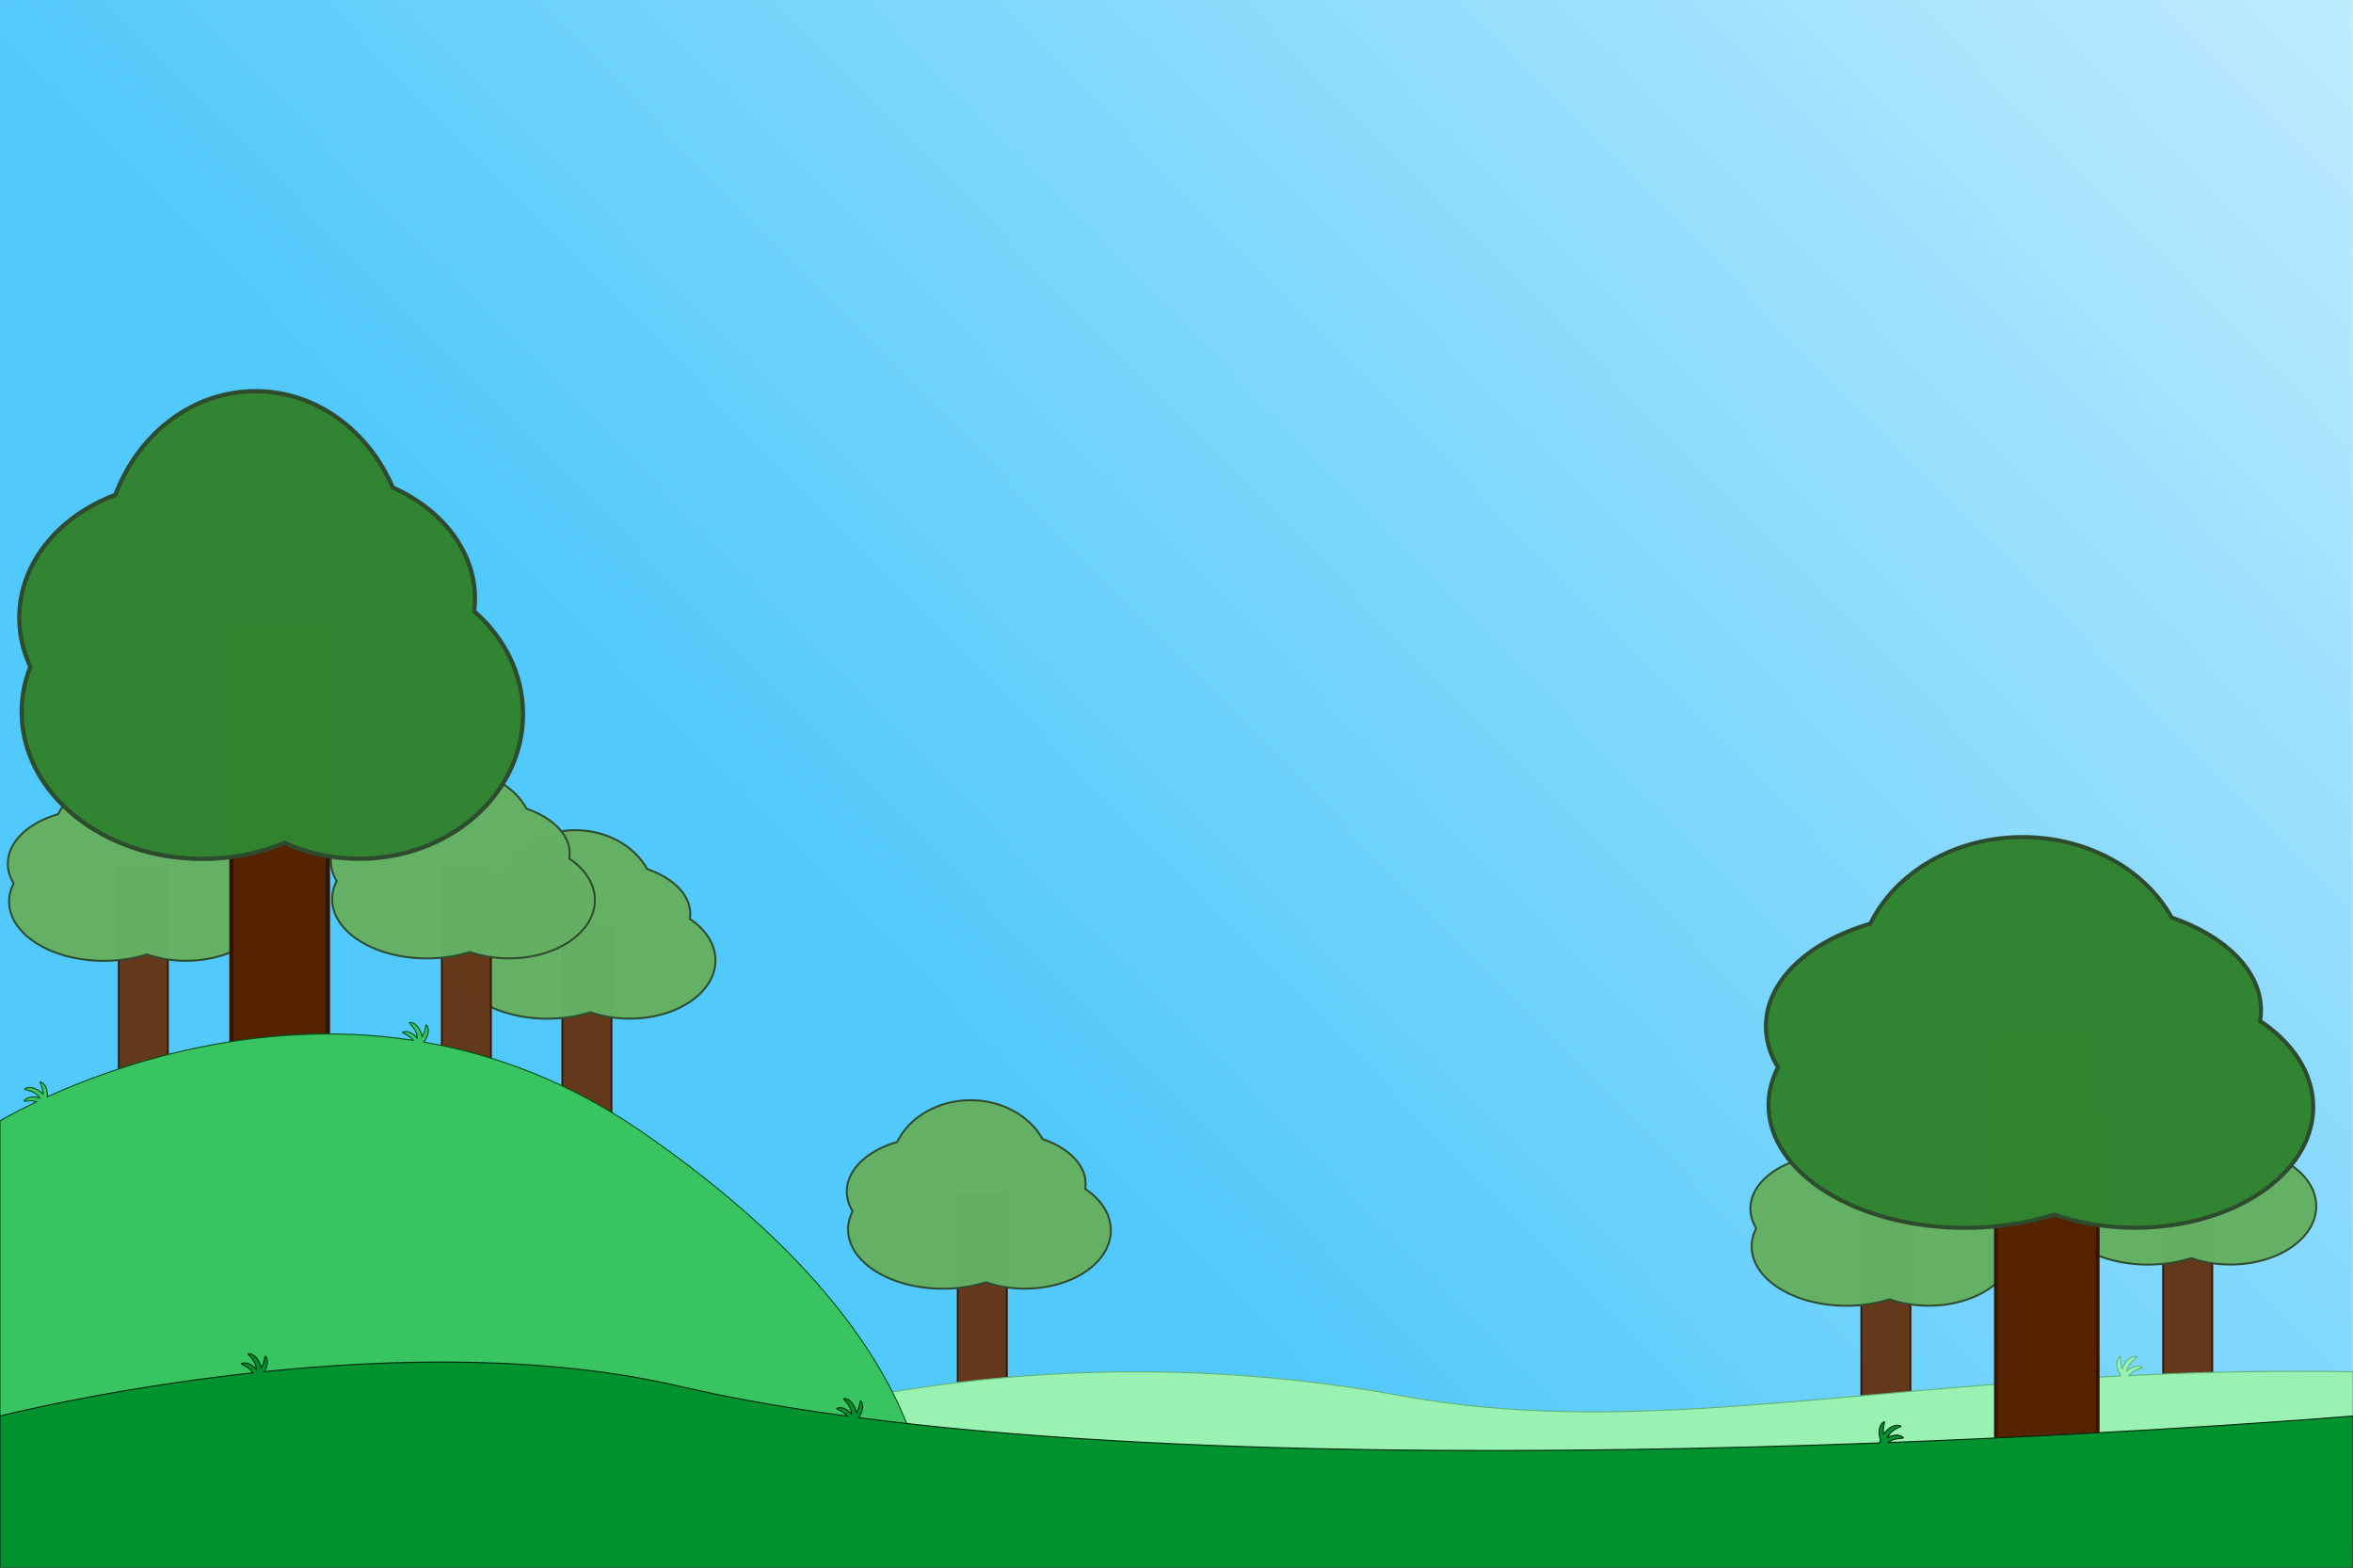 <?xml version="1.0" encoding="UTF-8" standalone="no"?>
<!-- Created with Inkscape (http://www.inkscape.org/) -->

<svg
   xmlns:dc="http://purl.org/dc/elements/1.1/"
   xmlns:cc="http://creativecommons.org/ns#"
   xmlns:rdf="http://www.w3.org/1999/02/22-rdf-syntax-ns#"
   xmlns:svg="http://www.w3.org/2000/svg"
   xmlns="http://www.w3.org/2000/svg"
   xmlns:xlink="http://www.w3.org/1999/xlink"
   xmlns:sodipodi="http://sodipodi.sourceforge.net/DTD/sodipodi-0.dtd"
   xmlns:inkscape="http://www.inkscape.org/namespaces/inkscape"
   width="2209.146"
   height="1471.853"
   id="svg2"
   version="1.1"
   inkscape:version="0.48.4 r9939"
   sodipodi:docname="Background.svg"
   inkscape:export-filename="C:\Home\Dev\Github\Games\Project Acorn\Assets\Images\Background.png"
   inkscape:export-xdpi="60"
   inkscape:export-ydpi="60">
  <defs
     id="defs4">
    <linearGradient
       id="linearGradient3816">
      <stop
         style="stop-color:#ffffff;stop-opacity:0.348;"
         offset="0"
         id="stop3818" />
      <stop
         style="stop-color:#ffffff;stop-opacity:1;"
         offset="1"
         id="stop3820" />
    </linearGradient>
    <linearGradient
       id="linearGradient3800">
      <stop
         style="stop-color:#ffffff;stop-opacity:1;"
         offset="0"
         id="stop3802" />
      <stop
         style="stop-color:#ffffff;stop-opacity:0.848;"
         offset="1"
         id="stop3804" />
    </linearGradient>
    <linearGradient
       id="linearGradient3764">
      <stop
         style="stop-color:#11b5fa;stop-opacity:1;"
         offset="0"
         id="stop3766" />
      <stop
         style="stop-color:#75d4fc;stop-opacity:0;"
         offset="1"
         id="stop3768" />
    </linearGradient>
    <linearGradient
       inkscape:collect="always"
       xlink:href="#linearGradient3816"
       id="linearGradient3825"
       gradientUnits="userSpaceOnUse"
       x1="-1040.322"
       y1="-720.986"
       x2="1801.421"
       y2="-708.204"
       gradientTransform="matrix(0.998,-0.058,0.058,0.998,-119.571,-81.389)" />
    <linearGradient
       inkscape:collect="always"
       xlink:href="#linearGradient3816-2"
       id="linearGradient3825-8"
       gradientUnits="userSpaceOnUse"
       x1="-1040.322"
       y1="-720.986"
       x2="1802.158"
       y2="-720.986"
       gradientTransform="matrix(0.998,-0.058,0.058,0.998,-119.571,-81.389)" />
    <linearGradient
       id="linearGradient3816-2">
      <stop
         style="stop-color:#ffffff;stop-opacity:0.348;"
         offset="0"
         id="stop3818-7" />
      <stop
         style="stop-color:#ffffff;stop-opacity:1;"
         offset="1"
         id="stop3820-7" />
    </linearGradient>
    <linearGradient
       y2="-720.986"
       x2="1802.158"
       y1="-720.986"
       x1="-1040.322"
       gradientTransform="matrix(0.982,-0.189,0.189,0.982,61.823,151.416)"
       gradientUnits="userSpaceOnUse"
       id="linearGradient3842"
       xlink:href="#linearGradient3816-2"
       inkscape:collect="always" />
    <linearGradient
       y2="-720.986"
       x2="1802.158"
       y1="-720.986"
       x1="-1040.322"
       gradientTransform="matrix(0.982,-0.189,0.189,0.982,61.823,151.416)"
       gradientUnits="userSpaceOnUse"
       id="linearGradient3842-2"
       xlink:href="#linearGradient3816-2-6"
       inkscape:collect="always" />
    <linearGradient
       id="linearGradient3816-2-6">
      <stop
         style="stop-color:#ffffff;stop-opacity:0.348;"
         offset="0"
         id="stop3818-7-0" />
      <stop
         style="stop-color:#ffffff;stop-opacity:1;"
         offset="1"
         id="stop3820-7-4" />
    </linearGradient>
    <linearGradient
       y2="-720.986"
       x2="1802.158"
       y1="-720.986"
       x1="-1040.322"
       gradientTransform="matrix(0.951,-0.311,0.311,0.951,207.428,358.326)"
       gradientUnits="userSpaceOnUse"
       id="linearGradient3876"
       xlink:href="#linearGradient3816-2-6"
       inkscape:collect="always" />
    <linearGradient
       y2="-720.986"
       x2="1802.158"
       y1="-720.986"
       x1="-1040.322"
       gradientTransform="matrix(0.951,-0.311,0.311,0.951,207.428,358.326)"
       gradientUnits="userSpaceOnUse"
       id="linearGradient3876-4"
       xlink:href="#linearGradient3816-2-6-6"
       inkscape:collect="always" />
    <linearGradient
       id="linearGradient3816-2-6-6">
      <stop
         style="stop-color:#ffffff;stop-opacity:0.348;"
         offset="0"
         id="stop3818-7-0-0" />
      <stop
         style="stop-color:#ffffff;stop-opacity:1;"
         offset="1"
         id="stop3820-7-4-3" />
    </linearGradient>
    <linearGradient
       y2="-720.986"
       x2="1802.158"
       y1="-720.986"
       x1="-1040.322"
       gradientTransform="matrix(0.905,-0.425,0.425,0.905,403.569,530.312)"
       gradientUnits="userSpaceOnUse"
       id="linearGradient3910"
       xlink:href="#linearGradient3816-2-6-6"
       inkscape:collect="always" />
    <linearGradient
       y2="-720.986"
       x2="1802.158"
       y1="-720.986"
       x1="-1040.322"
       gradientTransform="matrix(0.905,-0.425,0.425,0.905,403.569,530.312)"
       gradientUnits="userSpaceOnUse"
       id="linearGradient3910-2"
       xlink:href="#linearGradient3816-2-6-6-4"
       inkscape:collect="always" />
    <linearGradient
       id="linearGradient3816-2-6-6-4">
      <stop
         style="stop-color:#ffffff;stop-opacity:0.348;"
         offset="0"
         id="stop3818-7-0-0-5" />
      <stop
         style="stop-color:#ffffff;stop-opacity:1;"
         offset="1"
         id="stop3820-7-4-3-8" />
    </linearGradient>
    <linearGradient
       y2="-720.986"
       x2="1802.158"
       y1="-720.986"
       x1="-1040.322"
       gradientTransform="matrix(0.831,-0.557,0.557,0.831,777.766,629.044)"
       gradientUnits="userSpaceOnUse"
       id="linearGradient3944"
       xlink:href="#linearGradient3816-2-6-6-4"
       inkscape:collect="always" />
    <linearGradient
       y2="-720.986"
       x2="1802.158"
       y1="-720.986"
       x1="-1040.322"
       gradientTransform="matrix(0.831,-0.557,0.557,0.831,777.766,629.044)"
       gradientUnits="userSpaceOnUse"
       id="linearGradient3944-1"
       xlink:href="#linearGradient3816-2-6-6-4-2"
       inkscape:collect="always" />
    <linearGradient
       id="linearGradient3816-2-6-6-4-2">
      <stop
         style="stop-color:#ffffff;stop-opacity:0.348;"
         offset="0"
         id="stop3818-7-0-0-5-1" />
      <stop
         style="stop-color:#ffffff;stop-opacity:1;"
         offset="1"
         id="stop3820-7-4-3-8-4" />
    </linearGradient>
    <linearGradient
       y2="-720.986"
       x2="1802.158"
       y1="-720.986"
       x1="-1040.322"
       gradientTransform="matrix(0.711,-0.703,0.703,0.711,1028.296,848.181)"
       gradientUnits="userSpaceOnUse"
       id="linearGradient3978"
       xlink:href="#linearGradient3816-2-6-6-4-2"
       inkscape:collect="always" />
    <linearGradient
       y2="-720.986"
       x2="1802.158"
       y1="-720.986"
       x1="-1040.322"
       gradientTransform="matrix(0.711,-0.703,0.703,0.711,1386.807,505.675)"
       gradientUnits="userSpaceOnUse"
       id="linearGradient3978-8"
       xlink:href="#linearGradient3816-2-6-6-4-2-2"
       inkscape:collect="always" />
    <linearGradient
       id="linearGradient3816-2-6-6-4-2-2">
      <stop
         style="stop-color:#ffffff;stop-opacity:0.348;"
         offset="0"
         id="stop3818-7-0-0-5-1-4" />
      <stop
         style="stop-color:#ffffff;stop-opacity:1;"
         offset="1"
         id="stop3820-7-4-3-8-4-5" />
    </linearGradient>
    <linearGradient
       y2="-720.986"
       x2="1802.158"
       y1="-720.986"
       x1="-1040.322"
       gradientTransform="matrix(0.711,-0.703,0.703,0.711,1028.296,848.181)"
       gradientUnits="userSpaceOnUse"
       id="linearGradient3978-9"
       xlink:href="#linearGradient3816-2-6-6-4-2-9"
       inkscape:collect="always" />
    <linearGradient
       id="linearGradient3816-2-6-6-4-2-9">
      <stop
         style="stop-color:#ffffff;stop-opacity:0.348;"
         offset="0"
         id="stop3818-7-0-0-5-1-8" />
      <stop
         style="stop-color:#ffffff;stop-opacity:1;"
         offset="1"
         id="stop3820-7-4-3-8-4-3" />
    </linearGradient>
    <linearGradient
       y2="-720.986"
       x2="1802.158"
       y1="-720.986"
       x1="-1040.322"
       gradientTransform="matrix(0.547,-0.837,0.837,0.547,1508.933,810.263)"
       gradientUnits="userSpaceOnUse"
       id="linearGradient4046"
       xlink:href="#linearGradient3816-2-6-6-4-2-9"
       inkscape:collect="always" />
    <linearGradient
       y2="-720.986"
       x2="1802.158"
       y1="-720.986"
       x1="-1040.322"
       gradientTransform="matrix(0.547,-0.837,0.837,0.547,1508.933,810.263)"
       gradientUnits="userSpaceOnUse"
       id="linearGradient4046-6"
       xlink:href="#linearGradient3816-2-6-6-4-2-9-9"
       inkscape:collect="always" />
    <linearGradient
       id="linearGradient3816-2-6-6-4-2-9-9">
      <stop
         style="stop-color:#ffffff;stop-opacity:0.348;"
         offset="0"
         id="stop3818-7-0-0-5-1-8-8" />
      <stop
         style="stop-color:#ffffff;stop-opacity:1;"
         offset="1"
         id="stop3820-7-4-3-8-4-3-6" />
    </linearGradient>
    <linearGradient
       y2="-720.986"
       x2="1802.158"
       y1="-720.986"
       x1="-1040.322"
       gradientTransform="matrix(0.315,-0.949,0.949,0.315,1917.311,867.461)"
       gradientUnits="userSpaceOnUse"
       id="linearGradient4080"
       xlink:href="#linearGradient3816-2-6-6-4-2-9-9"
       inkscape:collect="always" />
    <linearGradient
       y2="-720.986"
       x2="1802.158"
       y1="-720.986"
       x1="-1040.322"
       gradientTransform="matrix(0.315,-0.949,0.949,0.315,1910.583,878.025)"
       gradientUnits="userSpaceOnUse"
       id="linearGradient4080-8"
       xlink:href="#linearGradient3816-2-6-6-4-2-9-9-2"
       inkscape:collect="always" />
    <linearGradient
       id="linearGradient3816-2-6-6-4-2-9-9-2">
      <stop
         style="stop-color:#ffffff;stop-opacity:0.348;"
         offset="0"
         id="stop3818-7-0-0-5-1-8-8-7" />
      <stop
         style="stop-color:#ffffff;stop-opacity:1;"
         offset="1"
         id="stop3820-7-4-3-8-4-3-6-8" />
    </linearGradient>
    <linearGradient
       y2="-720.986"
       x2="1802.158"
       y1="-720.986"
       x1="-1040.322"
       gradientTransform="matrix(0.547,-0.837,0.837,0.547,1502.206,820.826)"
       gradientUnits="userSpaceOnUse"
       id="linearGradient4046-0"
       xlink:href="#linearGradient3816-2-6-6-4-2-9-2"
       inkscape:collect="always" />
    <linearGradient
       id="linearGradient3816-2-6-6-4-2-9-2">
      <stop
         style="stop-color:#ffffff;stop-opacity:0.348;"
         offset="0"
         id="stop3818-7-0-0-5-1-8-0" />
      <stop
         style="stop-color:#ffffff;stop-opacity:1;"
         offset="1"
         id="stop3820-7-4-3-8-4-3-8" />
    </linearGradient>
    <linearGradient
       y2="-720.986"
       x2="1802.158"
       y1="-720.986"
       x1="-1040.322"
       gradientTransform="matrix(0.711,-0.703,0.703,0.711,1028.296,848.181)"
       gradientUnits="userSpaceOnUse"
       id="linearGradient3978-92"
       xlink:href="#linearGradient3816-2-6-6-4-2-8"
       inkscape:collect="always" />
    <linearGradient
       id="linearGradient3816-2-6-6-4-2-8">
      <stop
         style="stop-color:#ffffff;stop-opacity:0.348;"
         offset="0"
         id="stop3818-7-0-0-5-1-2" />
      <stop
         style="stop-color:#ffffff;stop-opacity:1;"
         offset="1"
         id="stop3820-7-4-3-8-4-0" />
    </linearGradient>
    <linearGradient
       y2="-720.986"
       x2="1802.158"
       y1="-720.986"
       x1="-1040.322"
       gradientTransform="matrix(0.831,-0.557,0.557,0.831,771.039,639.607)"
       gradientUnits="userSpaceOnUse"
       id="linearGradient3944-5"
       xlink:href="#linearGradient3816-2-6-6-4-5"
       inkscape:collect="always" />
    <linearGradient
       id="linearGradient3816-2-6-6-4-5">
      <stop
         style="stop-color:#ffffff;stop-opacity:0.348;"
         offset="0"
         id="stop3818-7-0-0-5-2" />
      <stop
         style="stop-color:#ffffff;stop-opacity:1;"
         offset="1"
         id="stop3820-7-4-3-8-7" />
    </linearGradient>
    <linearGradient
       y2="-720.986"
       x2="1802.158"
       y1="-720.986"
       x1="-1040.322"
       gradientTransform="matrix(0.905,-0.425,0.425,0.905,396.841,540.875)"
       gradientUnits="userSpaceOnUse"
       id="linearGradient3910-6"
       xlink:href="#linearGradient3816-2-6-6-7"
       inkscape:collect="always" />
    <linearGradient
       id="linearGradient3816-2-6-6-7">
      <stop
         style="stop-color:#ffffff;stop-opacity:0.348;"
         offset="0"
         id="stop3818-7-0-0-8" />
      <stop
         style="stop-color:#ffffff;stop-opacity:1;"
         offset="1"
         id="stop3820-7-4-3-7" />
    </linearGradient>
    <linearGradient
       y2="-720.986"
       x2="1802.158"
       y1="-720.986"
       x1="-1040.322"
       gradientTransform="matrix(0.951,-0.311,0.311,0.951,200.7,368.89)"
       gradientUnits="userSpaceOnUse"
       id="linearGradient3876-8"
       xlink:href="#linearGradient3816-2-6-1"
       inkscape:collect="always" />
    <linearGradient
       id="linearGradient3816-2-6-1">
      <stop
         style="stop-color:#ffffff;stop-opacity:0.348;"
         offset="0"
         id="stop3818-7-0-6" />
      <stop
         style="stop-color:#ffffff;stop-opacity:1;"
         offset="1"
         id="stop3820-7-4-0" />
    </linearGradient>
    <linearGradient
       y2="-720.986"
       x2="1802.158"
       y1="-720.986"
       x1="-1040.322"
       gradientTransform="matrix(0.982,-0.189,0.189,0.982,55.095,161.979)"
       gradientUnits="userSpaceOnUse"
       id="linearGradient3842-9"
       xlink:href="#linearGradient3816-2-5"
       inkscape:collect="always" />
    <linearGradient
       id="linearGradient3816-2-5">
      <stop
         style="stop-color:#ffffff;stop-opacity:0.348;"
         offset="0"
         id="stop3818-7-8" />
      <stop
         style="stop-color:#ffffff;stop-opacity:1;"
         offset="1"
         id="stop3820-7-9" />
    </linearGradient>
    <linearGradient
       inkscape:collect="always"
       xlink:href="#linearGradient3816-0"
       id="linearGradient3825-0"
       gradientUnits="userSpaceOnUse"
       x1="-1040.322"
       y1="-720.986"
       x2="1801.421"
       y2="-708.204"
       gradientTransform="matrix(0.998,-0.058,0.058,0.998,-126.299,-70.826)" />
    <linearGradient
       id="linearGradient3816-0">
      <stop
         style="stop-color:#ffffff;stop-opacity:0.348;"
         offset="0"
         id="stop3818-0" />
      <stop
         style="stop-color:#ffffff;stop-opacity:1;"
         offset="1"
         id="stop3820-72" />
    </linearGradient>
    <linearGradient
       y2="-720.986"
       x2="1802.158"
       y1="-720.986"
       x1="-1040.322"
       gradientTransform="matrix(0.711,-0.703,0.703,0.711,1021.569,858.745)"
       gradientUnits="userSpaceOnUse"
       id="linearGradient4324"
       xlink:href="#linearGradient3816-2-6-6-4-2-8"
       inkscape:collect="always" />
    <linearGradient
       inkscape:collect="always"
       xlink:href="#linearGradient3788-8"
       id="linearGradient3794-4"
       x1="374.516"
       y1="367.35"
       x2="1712.53"
       y2="-941.855"
       gradientUnits="userSpaceOnUse"
       gradientTransform="matrix(0.89,0,0,0.89,-89.808,81.402)" />
    <linearGradient
       inkscape:collect="always"
       id="linearGradient3788-8">
      <stop
         style="stop-color:#52c9fb;stop-opacity:1"
         offset="0"
         id="stop3790-8" />
      <stop
         style="stop-color:#c1ecff;stop-opacity:1"
         offset="1"
         id="stop3792-2" />
    </linearGradient>
    <linearGradient
       inkscape:collect="always"
       xlink:href="#linearGradient3788-5"
       id="linearGradient3794-1"
       x1="374.516"
       y1="367.35"
       x2="1712.53"
       y2="-941.855"
       gradientUnits="userSpaceOnUse"
       gradientTransform="matrix(0.89,0,0,0.89,-89.808,81.402)" />
    <linearGradient
       inkscape:collect="always"
       id="linearGradient3788-5">
      <stop
         style="stop-color:#52c9fb;stop-opacity:1"
         offset="0"
         id="stop3790-2" />
      <stop
         style="stop-color:#c1ecff;stop-opacity:1"
         offset="1"
         id="stop3792-7" />
    </linearGradient>
    <linearGradient
       inkscape:collect="always"
       xlink:href="#linearGradient3788-2"
       id="linearGradient3794-14"
       x1="374.516"
       y1="367.35"
       x2="1712.53"
       y2="-941.855"
       gradientUnits="userSpaceOnUse"
       gradientTransform="matrix(0.89,0,0,0.89,-89.808,81.402)" />
    <linearGradient
       inkscape:collect="always"
       id="linearGradient3788-2">
      <stop
         style="stop-color:#52c9fb;stop-opacity:1"
         offset="0"
         id="stop3790-3" />
      <stop
         style="stop-color:#c1ecff;stop-opacity:1"
         offset="1"
         id="stop3792-22" />
    </linearGradient>
    <linearGradient
       y2="-941.855"
       x2="1712.53"
       y1="367.35"
       x1="374.516"
       gradientTransform="matrix(0.89,0,0,0.89,724.473,815.193)"
       gradientUnits="userSpaceOnUse"
       id="linearGradient3202"
       xlink:href="#linearGradient3788-2"
       inkscape:collect="always" />
  </defs>
  <sodipodi:namedview
     id="base"
     pagecolor="#ffffff"
     bordercolor="#666666"
     borderopacity="1.0"
     inkscape:pageopacity="0.0"
     inkscape:pageshadow="2"
     inkscape:zoom="0.44180501"
     inkscape:cx="1217.0164"
     inkscape:cy="727.13408"
     inkscape:document-units="px"
     inkscape:current-layer="layer2"
     showgrid="false"
     showborder="false"
     inkscape:window-width="1920"
     inkscape:window-height="1027"
     inkscape:window-x="-8"
     inkscape:window-y="-8"
     inkscape:window-maximized="1"
     fit-margin-top="0"
     fit-margin-left="0"
     fit-margin-right="0"
     fit-margin-bottom="0" />
  <g
     inkscape:groupmode="layer"
     id="layer2"
     inkscape:label="Sky"
     style="display:inline">
    <rect
       style="fill:url(#linearGradient3202);fill-opacity:1;stroke:none;display:inline"
       id="rect3762-1"
       width="2208.983"
       height="1452.015"
       x="0.026"
       y="5.2734376e-006" />
    <g
       transform="translate(-1219.565,-269.518)"
       style="display:inline"
       id="g4301-34">
      <rect
         y="1137.333"
         x="1747.53"
         height="205.545"
         width="46.128"
         id="rect3222-5-6-11"
         style="opacity:0.99;fill:#643719;fill-opacity:1;stroke:#321400;stroke-width:1.662;stroke-miterlimit:4;stroke-opacity:1;stroke-dasharray:none" />
      <path
         inkscape:connector-curvature="0"
         id="path4218-8-1-3"
         d="m 1759.636,1048.973 c -31.072,0 -57.711,16.197 -68.992,39.247 -27.881,8.044 -47.273,25.846 -47.273,46.514 0,6.527 1.947,12.764 5.471,18.502 -2.773,5.382 -4.275,11.12 -4.275,17.079 0,30.734 39.834,55.646 88.976,55.646 14.543,0 28.271,-2.177 40.393,-6.046 11.014,3.832 23.495,5.995 36.724,5.995 44.516,0 80.606,-24.489 80.606,-54.688 0,-15.255 -9.21,-29.051 -24.062,-38.97 0.26,-1.585 0.409,-3.198 0.409,-4.824 0,-17.994 -16.289,-33.692 -40.442,-42.018 -12.011,-21.548 -37.739,-36.438 -67.534,-36.438 z"
         style="opacity:0.99;fill:#64b064;fill-opacity:1;stroke:#2e4b2e;stroke-width:1.839;stroke-linejoin:round;stroke-miterlimit:4;stroke-opacity:1;stroke-dasharray:none;display:inline" />
    </g>
    <g
       id="g4301">
      <rect
         y="1137.333"
         x="1747.53"
         height="205.545"
         width="46.128"
         id="rect3222-5-6"
         style="opacity:0.99;fill:#643719;fill-opacity:1;stroke:#321400;stroke-width:1.662;stroke-miterlimit:4;stroke-opacity:1;stroke-dasharray:none" />
      <path
         inkscape:connector-curvature="0"
         id="path4218-8-1"
         d="m 1759.636,1048.973 c -31.072,0 -57.711,16.197 -68.992,39.247 -27.881,8.044 -47.273,25.846 -47.273,46.514 0,6.527 1.947,12.764 5.471,18.502 -2.773,5.382 -4.275,11.12 -4.275,17.079 0,30.734 39.834,55.646 88.976,55.646 14.543,0 28.271,-2.177 40.393,-6.046 11.014,3.832 23.495,5.995 36.724,5.995 44.516,0 80.606,-24.489 80.606,-54.688 0,-15.255 -9.21,-29.051 -24.062,-38.97 0.26,-1.585 0.409,-3.198 0.409,-4.824 0,-17.994 -16.289,-33.692 -40.442,-42.018 -12.011,-21.548 -37.739,-36.438 -67.534,-36.438 z"
         style="opacity:0.99;fill:#64b064;fill-opacity:1;stroke:#2e4b2e;stroke-width:1.839;stroke-linejoin:round;stroke-miterlimit:4;stroke-opacity:1;stroke-dasharray:none;display:inline" />
    </g>
    <g
       transform="translate(283.36,-38.647)"
       style="display:inline"
       id="g4301-8">
      <rect
         y="1137.333"
         x="1747.53"
         height="205.545"
         width="46.128"
         id="rect3222-5-6-9"
         style="opacity:0.99;fill:#643719;fill-opacity:1;stroke:#321400;stroke-width:1.662;stroke-miterlimit:4;stroke-opacity:1;stroke-dasharray:none" />
      <path
         inkscape:connector-curvature="0"
         id="path4218-8-1-2"
         d="m 1759.636,1048.973 c -31.072,0 -57.711,16.197 -68.992,39.247 -27.881,8.044 -47.273,25.846 -47.273,46.514 0,6.527 1.947,12.764 5.471,18.502 -2.773,5.382 -4.275,11.12 -4.275,17.079 0,30.734 39.834,55.646 88.976,55.646 14.543,0 28.271,-2.177 40.393,-6.046 11.014,3.832 23.495,5.995 36.724,5.995 44.516,0 80.606,-24.489 80.606,-54.688 0,-15.255 -9.21,-29.051 -24.062,-38.97 0.26,-1.585 0.409,-3.198 0.409,-4.824 0,-17.994 -16.289,-33.692 -40.442,-42.018 -12.011,-21.548 -37.739,-36.438 -67.534,-36.438 z"
         style="opacity:0.99;fill:#64b064;fill-opacity:1;stroke:#2e4b2e;stroke-width:1.839;stroke-linejoin:round;stroke-miterlimit:4;stroke-opacity:1;stroke-dasharray:none;display:inline" />
    </g>
    <g
       transform="translate(-848.361,-16.013)"
       style="display:inline"
       id="g4301-3">
      <rect
         y="1137.333"
         x="1747.53"
         height="205.545"
         width="46.128"
         id="rect3222-5-6-1"
         style="opacity:0.99;fill:#643719;fill-opacity:1;stroke:#321400;stroke-width:1.662;stroke-miterlimit:4;stroke-opacity:1;stroke-dasharray:none" />
      <path
         inkscape:connector-curvature="0"
         id="path4218-8-1-23"
         d="m 1759.636,1048.973 c -31.072,0 -57.711,16.197 -68.992,39.247 -27.881,8.044 -47.273,25.846 -47.273,46.514 0,6.527 1.947,12.764 5.471,18.502 -2.773,5.382 -4.275,11.12 -4.275,17.079 0,30.734 39.834,55.646 88.976,55.646 14.543,0 28.271,-2.177 40.393,-6.046 11.014,3.832 23.495,5.995 36.724,5.995 44.516,0 80.606,-24.489 80.606,-54.688 0,-15.255 -9.21,-29.051 -24.062,-38.97 0.26,-1.585 0.409,-3.198 0.409,-4.824 0,-17.994 -16.289,-33.692 -40.442,-42.018 -12.011,-21.548 -37.739,-36.438 -67.534,-36.438 z"
         style="opacity:0.99;fill:#64b064;fill-opacity:1;stroke:#2e4b2e;stroke-width:1.839;stroke-linejoin:round;stroke-miterlimit:4;stroke-opacity:1;stroke-dasharray:none;display:inline" />
    </g>
    <path
       style="fill:#9af2b2;fill-opacity:1;stroke:#5fb577;stroke-opacity:1;display:inline"
       d="m 1990.389,1273.364 c -0.232,0.011 -0.635,0.436 -1.279,1.335 -2.631,3.671 -2.019,10.023 1.613,16.209 -0.061,0.326 -0.115,0.668 -0.167,1.001 -274.551,14.205 -472.234,55.668 -673.732,18.684 -281.816,-51.727 -518.544,-3.836 -640.646,34.17 -54.207,16.873 -48.294,81.353 -48.294,81.353 l 1581.123,0 c 0,-106.813 -0.101,-70.567 0.139,-138.155 -75.292,-1.35 -145.135,0.317 -210.611,3.559 6.044,-7.682 16.88,-6.308 11.149,-8.341 -3.654,-1.296 -8.544,0.252 -12.984,4.004 2.032,-10.79 14.404,-13.693 7.952,-13.568 -4.585,0.089 -9.441,4.53 -12.206,11.316 -2.563,-5.765 -1.161,-11.607 -2.057,-11.566 z"
       id="rect3759-6"
       inkscape:connector-curvature="0" />
    <g
       transform="translate(-1332.737,-326.104)"
       style="display:inline"
       id="g4301-7">
      <rect
         y="1137.333"
         x="1747.53"
         height="205.545"
         width="46.128"
         id="rect3222-5-6-95"
         style="opacity:0.99;fill:#643719;fill-opacity:1;stroke:#321400;stroke-width:1.662;stroke-miterlimit:4;stroke-opacity:1;stroke-dasharray:none" />
      <path
         inkscape:connector-curvature="0"
         id="path4218-8-1-4"
         d="m 1759.636,1048.973 c -31.072,0 -57.711,16.197 -68.992,39.247 -27.881,8.044 -47.273,25.846 -47.273,46.514 0,6.527 1.947,12.764 5.471,18.502 -2.773,5.382 -4.275,11.12 -4.275,17.079 0,30.734 39.834,55.646 88.976,55.646 14.543,0 28.271,-2.177 40.393,-6.046 11.014,3.832 23.495,5.995 36.724,5.995 44.516,0 80.606,-24.489 80.606,-54.688 0,-15.255 -9.21,-29.051 -24.062,-38.97 0.26,-1.585 0.409,-3.198 0.409,-4.824 0,-17.994 -16.289,-33.692 -40.442,-42.018 -12.011,-21.548 -37.739,-36.438 -67.534,-36.438 z"
         style="opacity:0.99;fill:#64b064;fill-opacity:1;stroke:#2e4b2e;stroke-width:1.839;stroke-linejoin:round;stroke-miterlimit:4;stroke-opacity:1;stroke-dasharray:none;display:inline" />
    </g>
    <g
       transform="translate(-1636.038,-323.841)"
       style="display:inline"
       id="g4301-87">
      <rect
         y="1137.333"
         x="1747.53"
         height="205.545"
         width="46.128"
         id="rect3222-5-6-4"
         style="opacity:0.99;fill:#643719;fill-opacity:1;stroke:#321400;stroke-width:1.662;stroke-miterlimit:4;stroke-opacity:1;stroke-dasharray:none" />
      <path
         inkscape:connector-curvature="0"
         id="path4218-8-1-27"
         d="m 1759.636,1048.973 c -31.072,0 -57.711,16.197 -68.992,39.247 -27.881,8.044 -47.273,25.846 -47.273,46.514 0,6.527 1.947,12.764 5.471,18.502 -2.773,5.382 -4.275,11.12 -4.275,17.079 0,30.734 39.834,55.646 88.976,55.646 14.543,0 28.271,-2.177 40.393,-6.046 11.014,3.832 23.495,5.995 36.724,5.995 44.516,0 80.606,-24.489 80.606,-54.688 0,-15.255 -9.21,-29.051 -24.062,-38.97 0.26,-1.585 0.409,-3.198 0.409,-4.824 0,-17.994 -16.289,-33.692 -40.442,-42.018 -12.011,-21.548 -37.739,-36.438 -67.534,-36.438 z"
         style="opacity:0.99;fill:#64b064;fill-opacity:1;stroke:#2e4b2e;stroke-width:1.839;stroke-linejoin:round;stroke-miterlimit:4;stroke-opacity:1;stroke-dasharray:none;display:inline" />
    </g>
  </g>
  <g
     inkscape:label="Hills"
     inkscape:groupmode="layer"
     id="layer1"
     style="display:inline"
     transform="translate(814.281,733.79)"
     sodipodi:insensitive="true">
    <g
       id="g4271">
      <rect
         transform="translate(-814.281,-733.79)"
         y="586.847"
         x="217.29"
         height="606.602"
         width="90.538"
         id="rect3222"
         style="opacity:0.99;fill:#552200;fill-opacity:1;stroke:#321400;stroke-width:4;stroke-miterlimit:4;stroke-opacity:1;stroke-dasharray:none" />
      <path
         inkscape:connector-curvature="0"
         id="path4218"
         d="m -574.37,-366.512 c -59.279,0 -110.102,40.186 -131.625,97.375 -53.191,19.959 -90.188,64.128 -90.188,115.406 0,16.195 3.715,31.669 10.438,45.906 -5.29,13.354 -8.156,27.59 -8.156,42.375 0,76.254 75.995,138.063 169.75,138.063 27.746,0 53.936,-5.4 77.062,-15 21.014,9.507 44.824,14.875 70.062,14.875 84.929,0 153.781,-60.759 153.781,-135.688 0,-37.85 -17.572,-72.079 -45.906,-96.688 0.495,-3.932 0.781,-7.934 0.781,-11.969 0,-44.646 -31.076,-83.593 -77.156,-104.25 -22.914,-53.463 -72,-90.406 -128.844,-90.406 z"
         style="opacity:0.99;fill:#318431;fill-opacity:1;stroke:#2e4b2e;stroke-width:4;stroke-linejoin:round;stroke-miterlimit:4;stroke-opacity:1;stroke-dasharray:none" />
    </g>
    <path
       style="fill:#38c561;fill-opacity:1;stroke:#025019;stroke-opacity:1"
       d="m -429.677,226.091 c -2.005,0.289 6.979,5.242 7.173,14.847 -3.759,-4.433 -8.333,-6.764 -12.15,-6.089 -5.509,0.974 3.3,1.403 8.397,8.146 -147.496,-22.473 -278.051,23.251 -343.511,52.938 0.282,-6.139 -1.635,-11.225 -5.088,-13.318 -0.946,-0.573 -1.479,-0.804 -1.696,-0.723 -0.841,0.314 2.732,5.146 2.641,11.455 -5.209,-5.153 -11.402,-7.336 -15.653,-5.616 -5.983,2.42 6.515,0.218 12.623,9.342 -5.557,-1.705 -10.662,-1.21 -13.512,1.418 -3.974,3.664 3.046,-0.285 10.677,2.085 -22.113,10.511 -34.504,18.072 -34.504,18.072 l 0,399.09 869.356,0 c 0,0 40.783,-176.774 -266.913,-388.942 -68.483,-47.222 -138.112,-72.737 -204.577,-84.189 3.985,-5.235 5.344,-10.927 3.475,-14.736 -0.487,-0.993 -0.83,-1.453 -1.057,-1.501 -0.878,-0.189 -0.469,5.802 -3.948,11.066 -1.607,-7.149 -5.641,-12.334 -10.148,-13.179 -0.793,-0.149 -1.298,-0.208 -1.585,-0.167 z"
       id="rect3756"
       inkscape:connector-curvature="0" />
    <g
       id="g4266">
      <rect
         transform="translate(-814.281,-733.79)"
         y="969.091"
         x="1873.852"
         height="426.082"
         width="95.619"
         id="rect3222-5"
         style="opacity:0.99;fill:#552200;fill-opacity:1;stroke:#321400;stroke-width:3.445;stroke-miterlimit:4;stroke-opacity:1;stroke-dasharray:none" />
      <path
         inkscape:connector-curvature="0"
         id="path4218-8"
         d="m 1084.666,52.137 c -64.409,0 -119.631,33.575 -143.017,81.356 -57.795,16.676 -97.993,53.578 -97.993,96.421 0,13.531 4.037,26.459 11.341,38.354 -5.747,11.157 -8.862,23.051 -8.862,35.404 0,63.709 82.572,115.35 184.441,115.35 30.147,0 58.604,-4.512 83.732,-12.532 22.832,7.943 48.703,12.428 76.126,12.428 92.279,0 167.09,-50.763 167.09,-113.365 0,-31.623 -19.093,-60.221 -49.879,-80.781 0.538,-3.285 0.849,-6.629 0.849,-10 0,-37.301 -33.765,-69.841 -83.834,-87.1 -24.897,-44.668 -78.231,-75.533 -139.995,-75.533 z"
         style="opacity:0.99;fill:#318431;fill-opacity:1;stroke:#2e4b2e;stroke-width:3.811;stroke-linejoin:round;stroke-miterlimit:4;stroke-opacity:1;stroke-dasharray:none;display:inline" />
    </g>
    <path
       style="fill:#00922e;fill-opacity:1;stroke:#00270c;stroke-opacity:1"
       d="m -580.844,537.266 c -2.005,0.289 6.979,5.242 7.173,14.847 -3.759,-4.433 -8.305,-6.792 -12.122,-6.117 -5.759,1.019 4.098,1.485 9.036,9.147 -136.217,14.801 -237.524,40.565 -237.524,40.565 l 0,142.353 2209.007,0 0,-142.353 c 0,0 -184.535,15.338 -436.18,24.912 7.648,-6.204 17.981,-2.37 12.845,-5.672 -3.261,-2.096 -8.361,-1.693 -13.54,0.945 4.442,-10.041 17.126,-10.02 10.816,-11.372 -4.484,-0.96 -10.216,2.255 -14.458,8.23 -1.178,-6.198 1.522,-11.568 0.639,-11.733 -0.228,-0.043 -0.724,0.273 -1.557,1.001 -3.4,2.973 -4.264,9.301 -2.141,16.154 -0.391,0.889 -0.732,1.822 -1.057,2.78 -291.835,10.885 -671.178,13.773 -958.355,-23.716 3.678,-5.085 4.864,-10.499 3.058,-14.18 -0.487,-0.993 -0.802,-1.48 -1.029,-1.529 -0.878,-0.189 -0.469,5.802 -3.948,11.066 -1.607,-7.149 -5.668,-12.306 -10.176,-13.151 -6.343,-1.189 5.394,3.675 5.616,14.652 -3.759,-4.433 -8.333,-6.764 -12.15,-6.089 -5.406,0.956 2.96,1.423 8.091,7.813 C -75.48,588.163 -128.458,578.907 -176.249,567.767 -302.475,538.343 -446.87,541.739 -566.358,554.06 c 3.03,-4.725 3.917,-9.619 2.252,-13.012 -0.487,-0.993 -0.802,-1.48 -1.029,-1.529 -0.878,-0.189 -0.497,5.802 -3.976,11.066 -1.607,-7.149 -5.641,-12.306 -10.148,-13.151 -0.793,-0.149 -1.298,-0.208 -1.585,-0.167 z"
       id="rect2985"
       inkscape:connector-curvature="0" />
  </g>
</svg>
